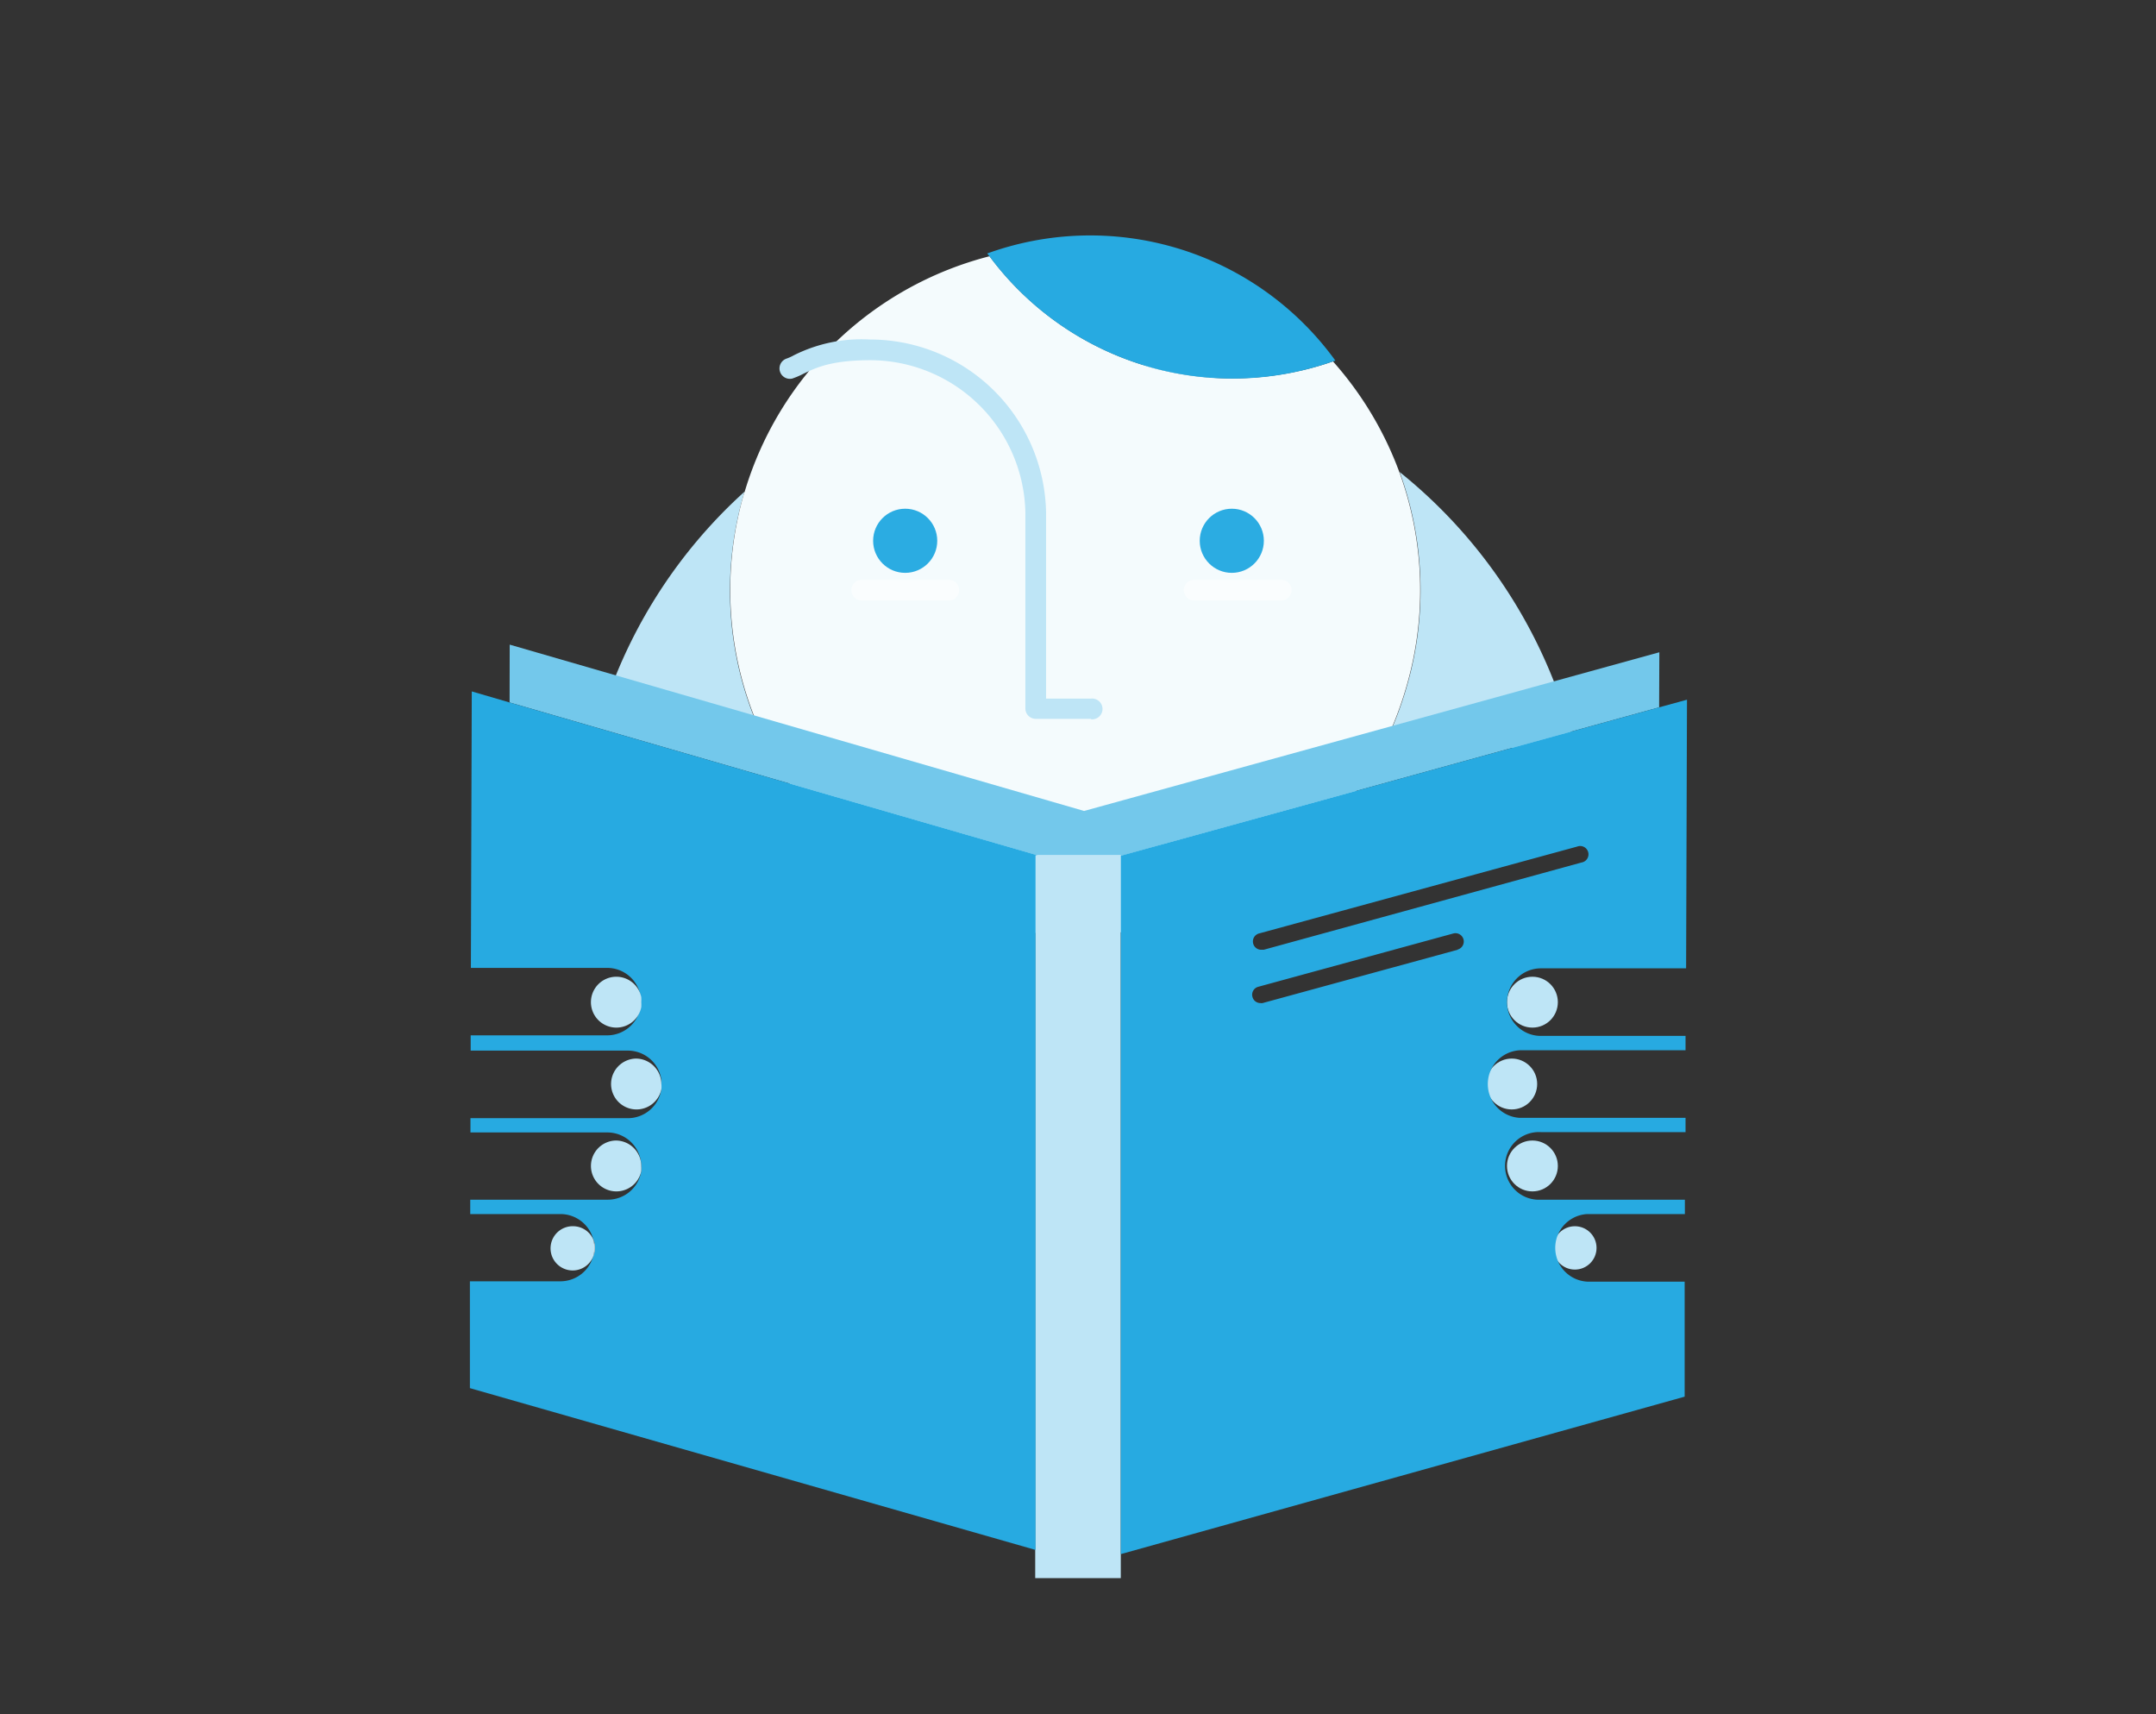 <svg xmlns="http://www.w3.org/2000/svg" viewBox="0 0 195 155"><rect x="0" y="0" width="195" height="155" fill="#333333" stroke="none"/><defs><style>.cls-1{fill:#bee5f6;}.cls-2{fill:#f4fbfd;}.cls-3{fill:#27aae1;}.cls-4{fill:#2bace2;}.cls-5{fill:none;stroke:#fff;stroke-linecap:round;stroke-linejoin:round;stroke-width:1.88px;opacity:0.51;}.cls-6{fill:#73c8eb;}.cls-7{fill:#fff;}</style></defs><title>education</title><g id="Layer_4" data-name="Layer 4"><path class="cls-1" d="M109.57,34.15A44.63,44.63,0,0,0,103.3,33c.19,0,.36.12.54.18A28.14,28.14,0,0,0,109.57,34.15Z"/><path class="cls-1" d="M67.28,44.67l.08-.23a45.46,45.46,0,0,0-13.18,21l14.43.38A31.06,31.06,0,0,1,67.28,44.67Z"/><path class="cls-1" d="M127.22,62.13a31.78,31.78,0,0,1-2,5.19l17.26.46a45.81,45.81,0,0,0-15.89-25.1A31.13,31.13,0,0,1,127.22,62.13Z"/><path class="cls-2" d="M126.56,42.68a31.4,31.4,0,0,0-6-10,27.76,27.76,0,0,1-11,1.47,28.14,28.14,0,0,1-5.73-1c-.18-.06-.35-.13-.54-.18a27.42,27.42,0,0,1-13.79-9.8A31.19,31.19,0,0,0,67.36,44.44l-.08.23a31.22,31.22,0,0,0,57.91,22.65,31.78,31.78,0,0,0,2-5.19A31.13,31.13,0,0,0,126.56,42.68Z"/><path class="cls-3" d="M106.29,22.39a27.4,27.4,0,0,0-17,.53l.19.24a27.37,27.37,0,0,0,31.08,9.52l.22-.07A27.37,27.37,0,0,0,106.29,22.39Z"/><path class="cls-1" d="M98.68,65h-5a.94.94,0,0,1-.94-.93V46.3a14.06,14.06,0,0,0-14-13.73c-3.62,0-5,.71-6.08,1.23a7.06,7.06,0,0,1-1,.43.94.94,0,0,1-.56-1.79,4.44,4.44,0,0,0,.71-.32A13.65,13.65,0,0,1,78.7,30.7,15.93,15.93,0,0,1,94.61,46.26V63.17h4.07a.94.94,0,1,1,0,1.87Z"/><circle class="cls-4" cx="81.87" cy="48.9" r="2.9"/><circle class="cls-4" cx="111.41" cy="48.9" r="2.9"/><line class="cls-5" x1="77.94" y1="53.36" x2="85.81" y2="53.36"/><line class="cls-5" x1="108.01" y1="53.36" x2="115.88" y2="53.36"/><polygon class="cls-6" points="101.37 77.34 101.37 77.39 150.06 63.96 150.08 58.98 98.05 73.33 46.1 58.29 46.09 63.52 93.81 77.34 101.37 77.34"/><polygon class="cls-1" points="93.81 77.34 93.63 77.34 93.63 131.55 93.63 140.18 93.63 142.7 101.37 142.7 101.37 140.53 101.37 132.16 101.37 77.39 101.37 77.34 93.81 77.34"/><path class="cls-3" d="M46.09,63.52l-3.42-1-.08,25H54.94a3.06,3.06,0,0,1,3,2.59,2.32,2.32,0,0,1,0,.46h0a2.31,2.31,0,0,1,0,.46,3.06,3.06,0,0,1-3,2.59H42.57V95H56.81a3.06,3.06,0,0,1,3,2.59,2.31,2.31,0,0,1,0,.46,2.42,2.42,0,0,1,0,.47,3.06,3.06,0,0,1-3,2.59H42.55v1.29H54.94A3.07,3.07,0,0,1,58,105.43h0a2.42,2.42,0,0,1,0,.47,3.06,3.06,0,0,1-3,2.58H42.53v1.3h8.19A3.07,3.07,0,0,1,53.64,112a1.91,1.91,0,0,1,0,1.62,3.07,3.07,0,0,1-2.93,2.24H42.5l0,9.66,51.16,14.63V77.34h.18Z"/><polygon class="cls-7" points="58 90.62 57.99 90.61 58 90.62 58 90.62"/><path class="cls-1" d="M58,90.15a3.42,3.42,0,0,1,0,.46A2.32,2.32,0,0,0,58,90.15Z"/><path class="cls-1" d="M58,90.62a3.41,3.41,0,0,1,0,.46A2.31,2.31,0,0,0,58,90.62Z"/><path class="cls-1" d="M59.82,97.56a2.31,2.31,0,0,1,0,.46A2.31,2.31,0,0,0,59.82,97.56Z"/><path class="cls-1" d="M59.87,98a2.5,2.5,0,0,1,0,.47A2.42,2.42,0,0,0,59.87,98Z"/><path class="cls-1" d="M58,105.43h0a3.75,3.75,0,0,1,0,.47A2.42,2.42,0,0,0,58,105.43Z"/><path class="cls-1" d="M53.64,113.65a1.91,1.91,0,0,0,0-1.62,2.79,2.79,0,0,1,0,1.62Z"/><path class="cls-1" d="M55.7,88.32A2.3,2.3,0,1,0,58,91.08a3.41,3.41,0,0,0,0-.46h0a3.42,3.42,0,0,0,0-.46A2.31,2.31,0,0,0,55.7,88.32Z"/><path class="cls-1" d="M57.57,95.72a2.3,2.3,0,1,0,2.25,2.77,2.5,2.5,0,0,0,0-.47,2.32,2.32,0,0,0-2.3-2.3Z"/><path class="cls-1" d="M55.7,103.13A2.3,2.3,0,1,0,58,105.9a3.75,3.75,0,0,0,0-.47A2.31,2.31,0,0,0,55.7,103.13Z"/><path class="cls-1" d="M51.86,110.88a2,2,0,1,0,1.78,2.77,2.79,2.79,0,0,0,0-1.62A2,2,0,0,0,51.86,110.88Z"/><circle class="cls-1" cx="138.6" cy="90.62" r="2.3"/><circle class="cls-1" cx="136.73" cy="98.02" r="2.3"/><circle class="cls-1" cx="138.6" cy="105.43" r="2.3"/><circle class="cls-1" cx="142.44" cy="112.84" r="1.96"/><path class="cls-3" d="M139.36,87.56H152.5l.08-24.29-2.52.69L101.37,77.38v63.15l51-14.24,0-10.4h-8.82a3.06,3.06,0,0,1,0-6.11h8.84v-1.3H139.36a3.06,3.06,0,1,1,0-6.11h13.09v-1.29h-15a3.06,3.06,0,0,1,0-6.11h15v-1.3H139.36a3.06,3.06,0,0,1-3.06-3h0A3.07,3.07,0,0,1,139.36,87.56Zm-7.52-1.68L114.2,90.7a.68.68,0,0,1-.2,0,.74.74,0,0,1-.72-.55.74.74,0,0,1,.52-.92l17.64-4.82a.75.75,0,0,1,.4,1.45Zm-17.54,0-.2,0a.75.75,0,0,1-.2-1.48l28.75-7.85a.75.75,0,1,1,.39,1.44Z"/></g></svg>